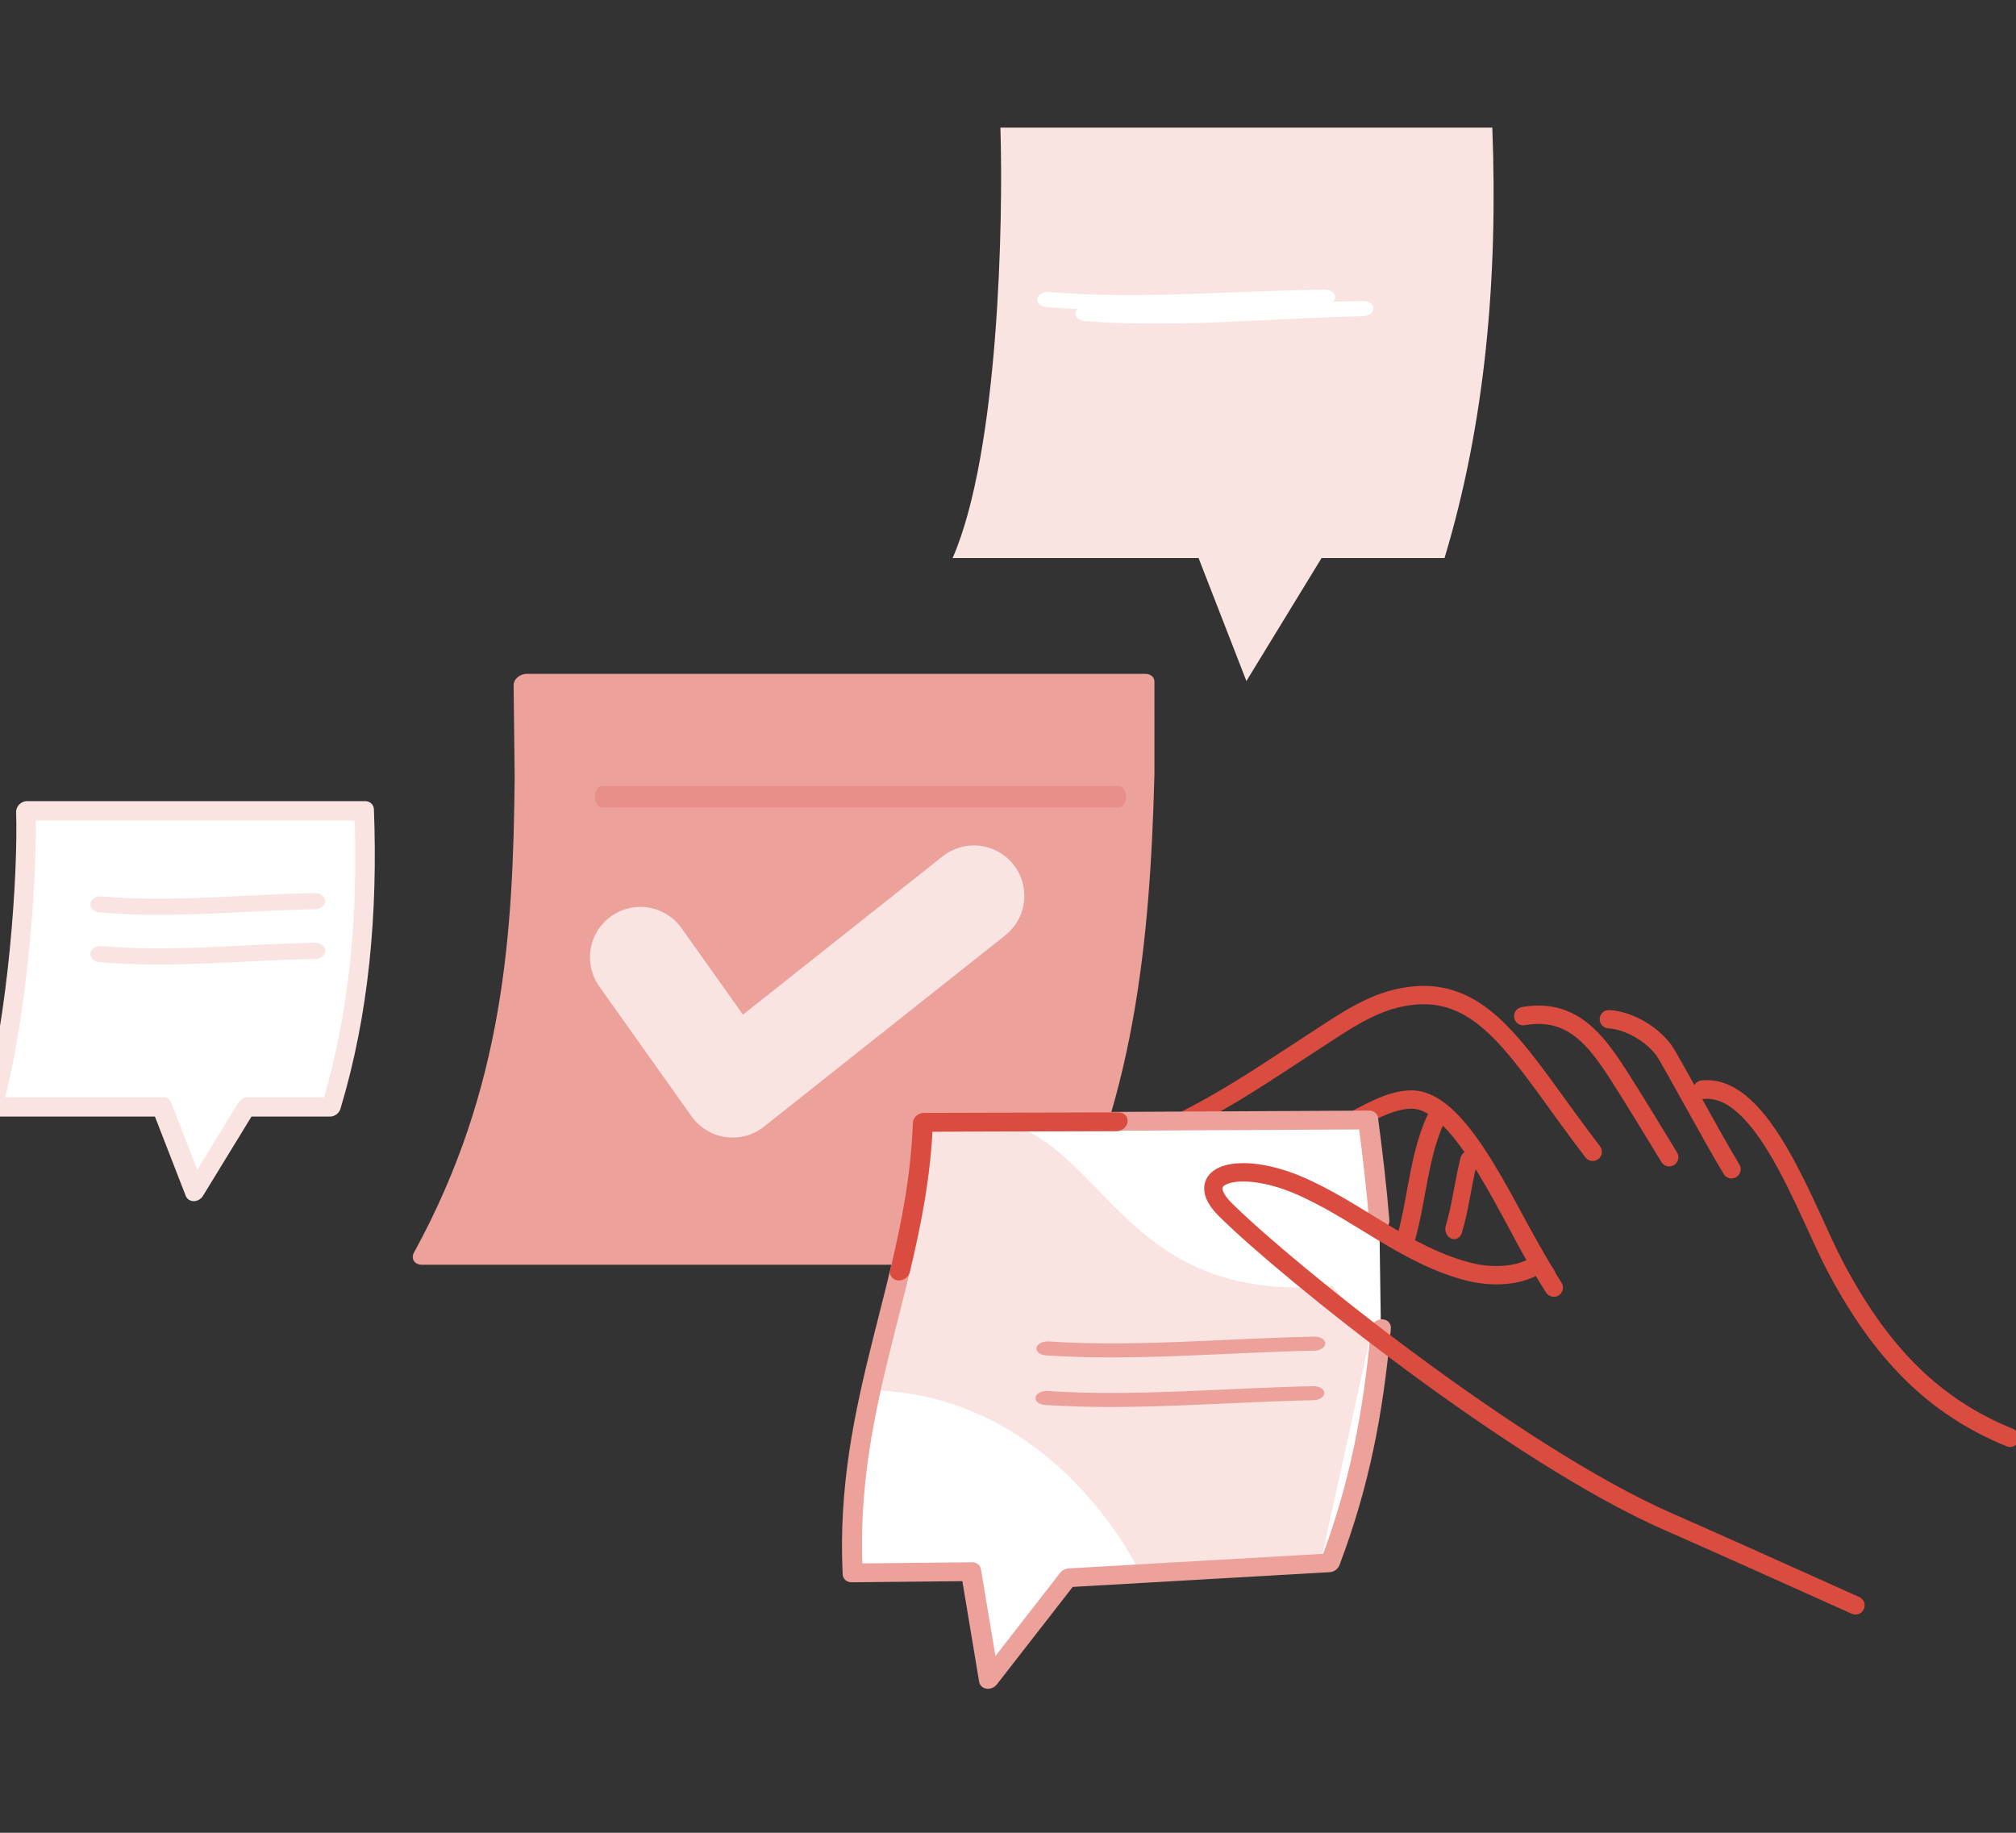 <svg data-svgs-path="theme_todoist/task_comments.svg" xmlns="http://www.w3.org/2000/svg" fill-rule="evenodd" stroke-linecap="round" stroke-linejoin="round" stroke-miterlimit="1.5" clip-rule="evenodd" viewBox="0 0 220 200"><rect x="0" y="0" width="220" height="200" fill="#333333" stroke="none"/><g transform="translate(-2550 -740)"><g id="TaskComments"><path fill="none" d="M1800-100h300v300h-300z" transform="matrix(.733 0 0 .667 1230 806.667)"></path><g transform="translate(-180.016 -875.42)"><g id="TaskCommentsA"><path fill="#f9e4e2" d="M2920 3494h-40c1.07 7.5 2.81 26.35 0 35h20l5 10 5-10h10c2.09-10.98 1.83-22.74 0-35z" transform="matrix(1.342 0 -.149 1.342 -505.166 -3059.6)"></path><path fill="#fae5e3" stroke="#fff" stroke-width="1.63" d="M15739.5 990.429c7 1.038 14.3.248 21.4.334" transform="matrix(1.412 -.041 .025 1.02 -19400.4 1284.71)"></path><path fill="#fae5e3" stroke="#fff" stroke-width="1.63" d="M15739.5 990.429c7 1.038 14.3.248 21.4.334" transform="matrix(1.412 -.027 .012 1.02 -19391.7 1062.83)"></path><path fill="#eca19a" stroke="#eca19a" stroke-width="3.16" d="M2850 3514l-2.84-15.28h-90.15L2760 3514c4.6 26 8.19 52.15 0 80h90c7.33-24.72 4.55-52.12 0-80z" transform="matrix(.749 0 -.139 .655 1208.59 -601.671)"></path><path fill="#fff" fill-opacity=".523" stroke="#e57f78" stroke-opacity=".523" stroke-width="2.91" d="M16642.6 1390h104.4" transform="matrix(.54 0 0 .807 -6191.27 580.634)"></path><path fill="none" stroke="#f9e4e2" stroke-linecap="butt" stroke-linejoin="miter" stroke-width="11.001" d="M2799.9 1719.881l10.068 14.175 26.33-20.877"></path><path fill="#fff" stroke="#f9e4e2" stroke-width="2.29" d="M2920 3494h-40c1.07 7.5 1.78 24.21 0 35h20l5 10 5-10h10c2.09-10.98 1.83-22.74 0-35z" transform="matrix(.923 0 -.103 .923 434.481 -1521.06)"></path><path fill="#fff" stroke="#f9e4e2" stroke-width="2.02" d="M15739.5 990.429c7 1.038 14.3.248 21.4.334" transform="matrix(1.094 -.03 .024 .873 -14501.8 1321.65)"></path><path fill="#fff" stroke="#f9e4e2" stroke-width="2.02" d="M15739.5 990.429c7 1.038 14.3.248 21.4.334" transform="matrix(1.094 -.03 .024 .873 -14501.8 1327.07)"></path><path fill="none" stroke="#da4c3f" stroke-width="2.001" d="M2903.821 1741.11c-7.984-10.408-11.76-18.63-20.822-16.865-3.416.662-6.353 2.717-9.223 4.585-5.345 3.46-9.099 6.118-14.817 9.02"></path><path fill="none" stroke="#da4c3f" stroke-width="2.001" d="M2876.851 1738.223c2.051-1.129 4.906-2.897 7.327-2.815 5.618.19 10.72 13.272 14.626 19.21"></path><g transform="matrix(.521 -.011 -.044 .491 1556.3 23.085)"><path fill="#fff" d="M2843.93 3578.3c-1.2-7.46-2.67-15.03-4.28-22.72l-93.39-1.58c1.74 34.73-11.28 61.21-6.26 100l24.83.29 5.79 24.06 14.67-22.24L2840 3654c4.69-17.12 6.24-32.97 6.26-51.88"></path><clipPath id="_clip1"><path d="M2843.93 3578.3c-1.2-7.46-2.67-15.03-4.28-22.72l-93.39-1.58c1.74 34.73-11.28 61.21-6.26 100l24.83.29 5.79 24.06 14.67-22.24L2840 3654c4.69-17.12 6.24-32.97 6.26-51.88"></path></clipPath><g clip-path="url(#_clip1)"><path fill="#f9e4e2" d="M2852.69 3588.68c25.27-2.68 16.64 23.19 48.32 25.19l3.86 5.86-10.87 24.17c-11.89-1.5-22.65-2.15-22.65-2.15s-7.33-23.62-33.81-25.27l-10.53-10.13" transform="matrix(1.632 -.253 .475 1.977 -3615.82 -2818.34)"></path></g><path fill="none" stroke="#eca19a" stroke-width="4.18" d="M2843.93 3578.3c-1.2-7.46-2.67-15.03-4.28-22.72l-93.39-1.58c1.74 34.73-11.28 61.21-6.26 100l24.83.29 5.79 24.06 14.67-22.24L2840 3654c4.69-17.12 6.24-32.97 6.26-51.88"></path></g><path fill="none" stroke="#eca19a" stroke-width="1.75" d="M15739.5 990.429c7 1.038 14.3.248 21.4.334" transform="matrix(1.361 -.038 .026 .873 -18602.9 1496.02)"></path><path fill="none" stroke="#eca19a" stroke-width="1.75" d="M15739.5 990.429c7 1.038 14.3.248 21.4.334" transform="matrix(1.361 -.038 .026 .873 -18603 1501.43)"></path><path fill="none" stroke="#da4c3f" stroke-width="4.18" d="M2787.12 3554.8l-40.86-.8c.59 11.67-.5 22.42-2 33.01" transform="matrix(.521 -.011 -.044 .491 1556.3 23.085)"></path><path fill="none" stroke="#da4c3f" stroke-width="2.001" d="M2897.977 1753.267c-2.004 1.515-5.197 1.528-7.504.968-6.953-1.691-12.376-6.783-18.85-9.52-6.482-2.735-11.763-1.129-7.874 2.72 6.723 6.672 31.788 26.795 48.296 34.03 4.27 1.87 13.444 5.987 20.454 9.141M2896.342 1750.397c.867 1.588 2.46 4.359 3.234 5.535M2896.243 1726.305c5.31-.93 7.907 2.588 10.371 6.392 1.454 2.244 4.307 6.944 5.56 9.005"></path><path fill="none" stroke="#da4c3f" stroke-width="2.001" d="M2905.587 1726.64c2.2.123 4.77 1.654 6.03 3.432.76 1.074 4.955 8.964 7.354 12.94"></path><path fill="none" stroke="#da4c3f" stroke-width="2.61" d="M2991.47 3539.47c8.89.44 11.94 19.06 14.88 27.49 4.52 12.96 10.83 21.44 20.91 27.39" transform="matrix(.742 -.123 .128 .772 243.061 -630.181)"></path><path fill="none" stroke="#da4c3f" stroke-width="2.001" d="M2886.982 1736.933c-2.109 4.14-2.262 9.052-3.493 13.482"></path><path fill="none" stroke="#da4c3f" stroke-width="3.15" d="M2920.23 3609.25c-1.75 3.41-2.91 7.1-4.83 10.41" transform="matrix(.577 -.096 .111 .672 804.692 -402.96)"></path></g></g></g></g></svg>